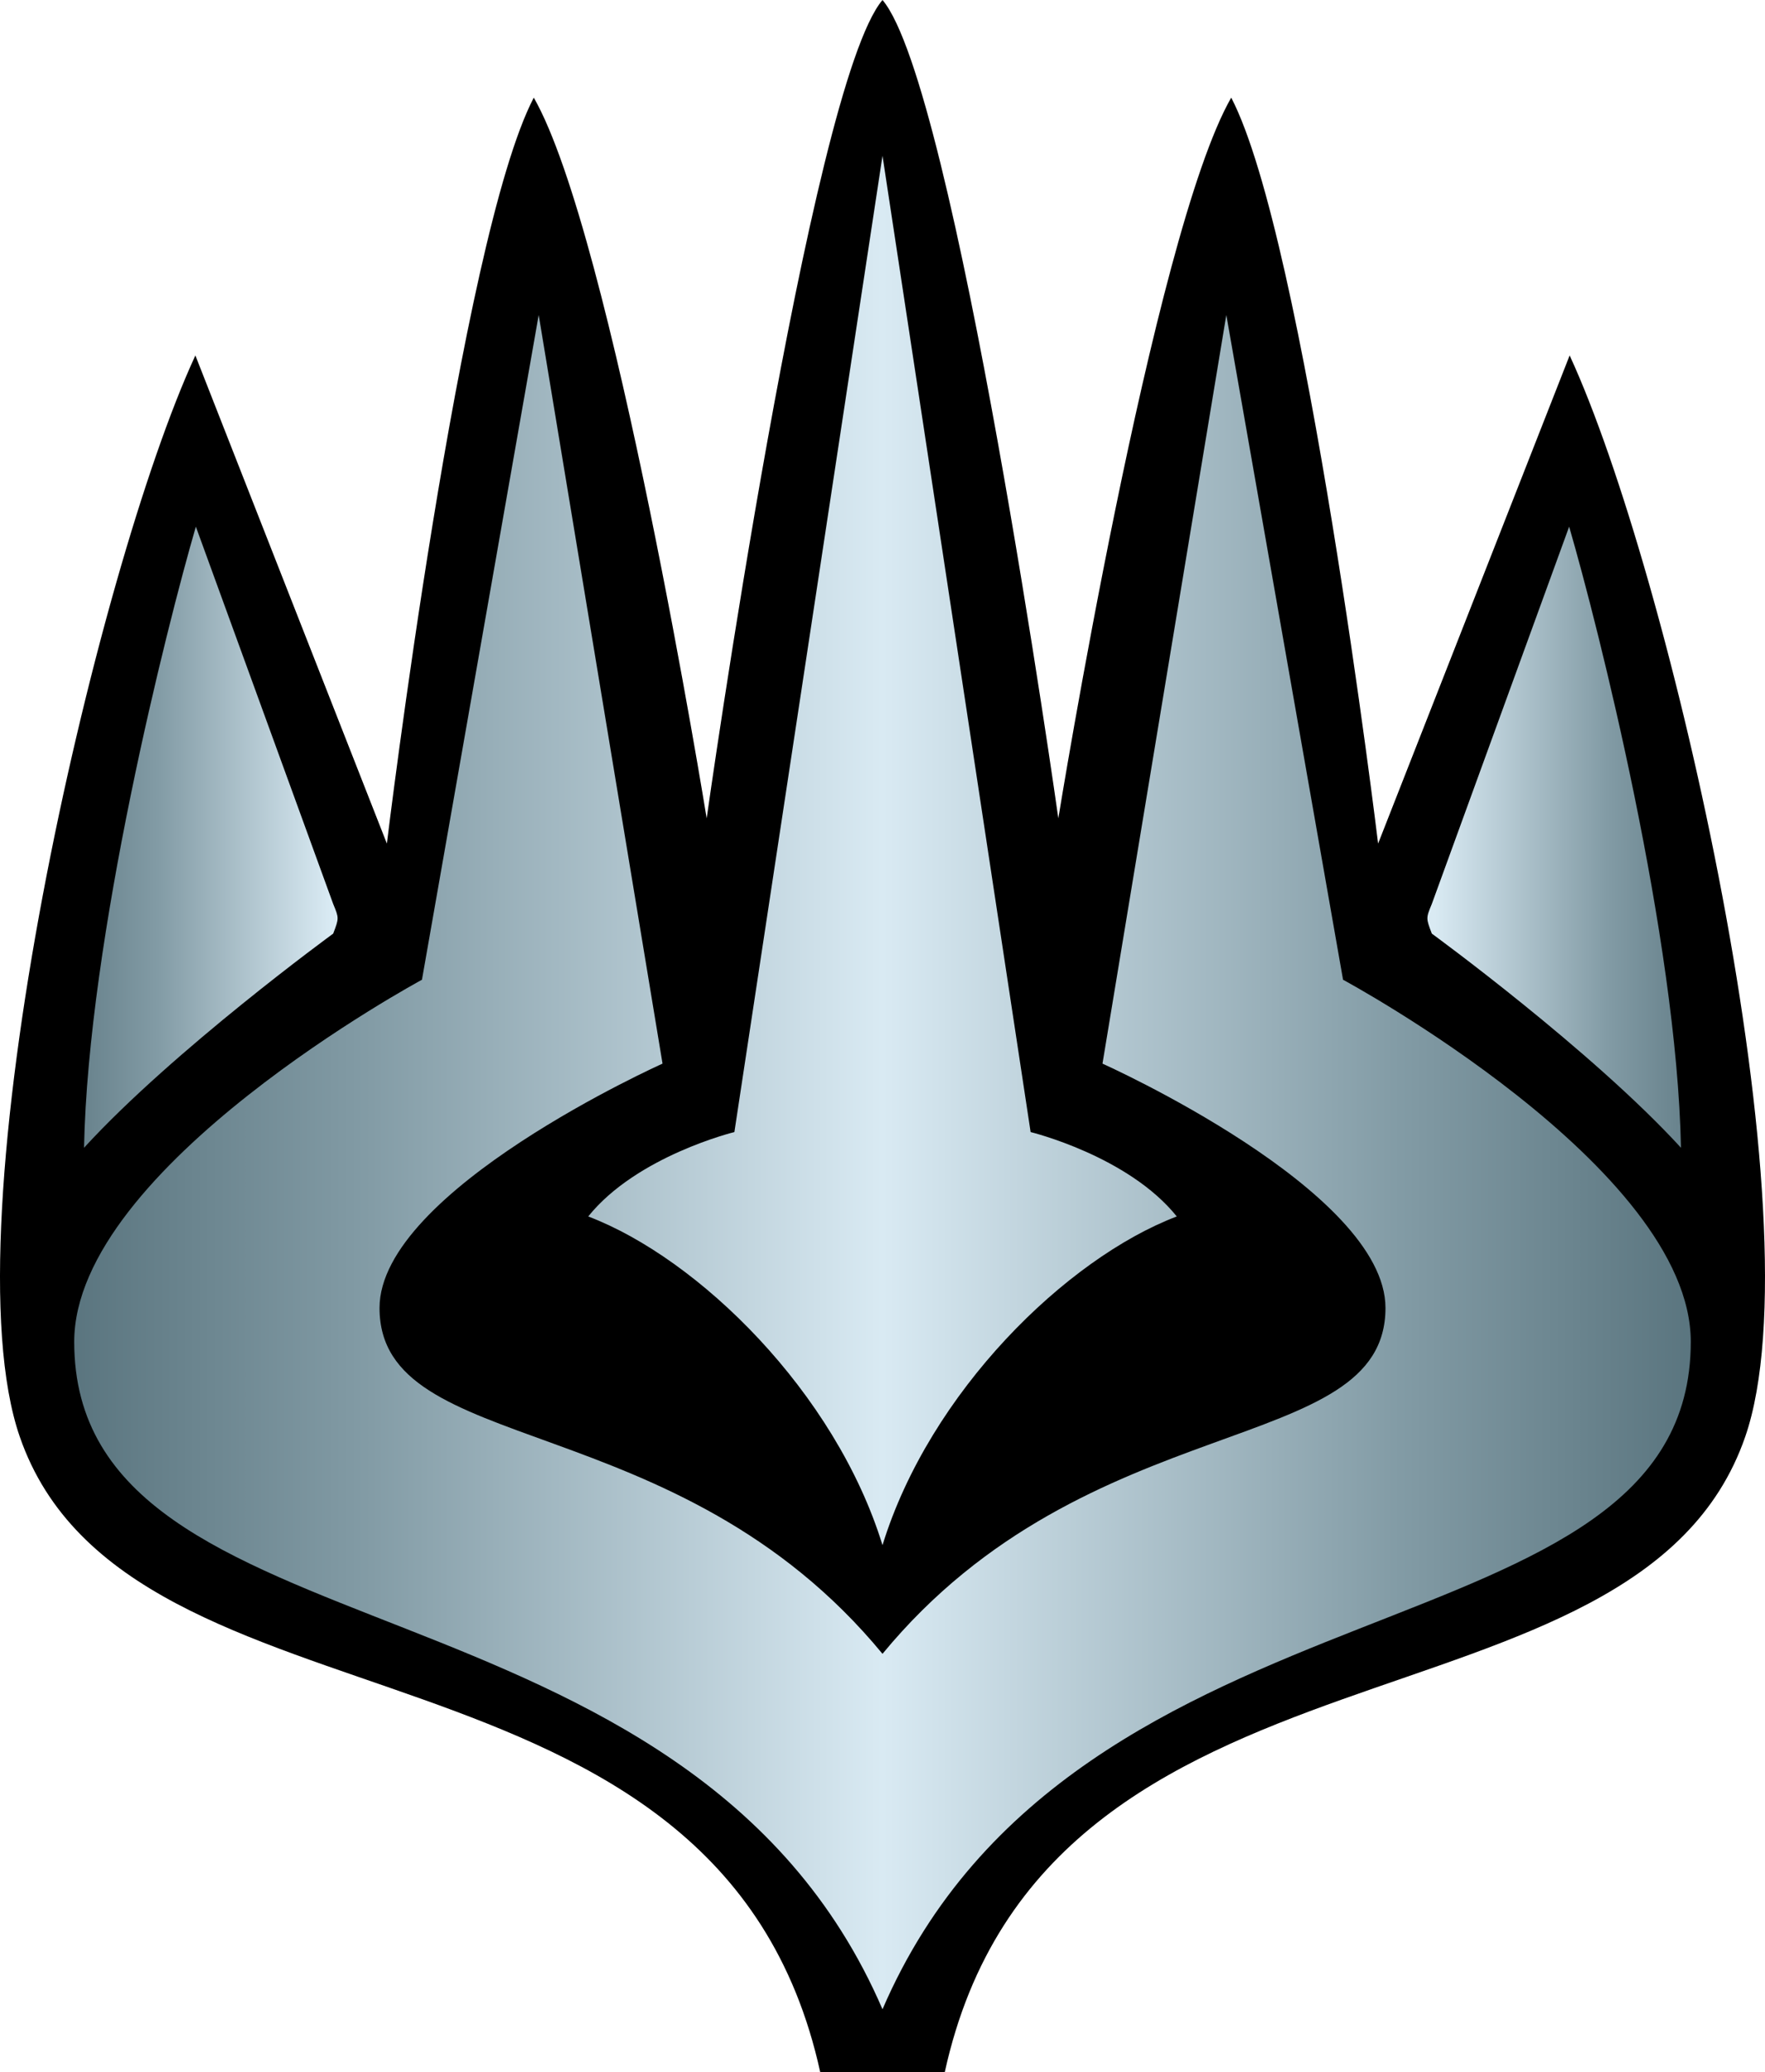 <svg xmlns="http://www.w3.org/2000/svg" width="224.915" height="263.969"><linearGradient id="b" x1="376.063" x2="595.938" y1="227.969" y2="227.969" gradientTransform="translate(-373.542 -57.031)" gradientUnits="userSpaceOnUse"><stop offset="0" style="stop-color:#536e78"/><stop offset=".2" style="stop-color:#829ba5"/><stop offset=".5" style="stop-color:#d9eaf3"/><stop offset=".8" style="stop-color:#829ba5"/><stop offset="1" style="stop-color:#536e78"/></linearGradient><linearGradient id="a" x1="376.063" x2="595.938" y1="154.262" y2="154.262" gradientTransform="translate(-373.542 -57.031)" gradientUnits="userSpaceOnUse"><stop offset="0" style="stop-color:#536e78"/><stop offset=".08" style="stop-color:#829ba5"/><stop offset=".18" style="stop-color:#d9eaf3"/><stop offset=".82" style="stop-color:#d9eaf3"/><stop offset=".92" style="stop-color:#829ba5"/><stop offset="1" style="stop-color:#536e78"/></linearGradient><path d="M112.458 0c-9.25 10.887-22.406 104.25-22.406 104.25S77.994 29.823 68.02 12.438c-9.377 17.973-18.72 95.03-18.72 95.03L24.897 45.282C12.238 72.64-6.906 155.777 2.52 183.031c13.818 39.95 89.115 22.288 102 80.938h15.875c12.884-58.65 88.181-40.988 102-80.938 9.426-27.254-9.717-110.391-22.375-137.75l-24.407 62.188s-9.342-77.058-18.718-95.031c-9.974 17.385-22.032 91.812-22.032 91.812S121.707 10.887 112.458 0"/><path d="M24.958 67.094c-3.73 12.81-13.726 52.431-14.25 79.125 11.385-12.435 31.75-27.281 31.75-27.281.75-1.97.75-1.97 0-3.782zm175 0-17.5 48.062c-.75 1.813-.75 1.813 0 3.781 0 0 20.365 14.847 31.75 27.282-.524-26.694-10.519-66.316-14.25-79.125" style="fill:url(#a)"/><path d="M112.458 19.844 93.583 144.219s-12.425 3.031-18.625 10.75c14.086 5.365 31.488 22.377 37.5 41.875 6.012-19.498 23.414-36.51 37.5-41.875-6.2-7.719-18.625-10.75-18.625-10.75zM68.646 40.125 53.77 124.813s-44.313 23.87-44.313 46.125c0 41.379 78.265 27.71 103 85.03 24.735-57.32 103-43.651 103-85.03 0-22.255-44.312-46.125-44.312-46.125L156.27 40.125 140.49 135.5s36.062 16.143 36.062 31.125c0 19.232-37.844 12.216-64.094 44.063-26.25-31.847-64.094-24.83-64.094-44.063 0-14.982 36.063-31.125 36.063-31.125z" style="fill:url(#b)"/></svg>